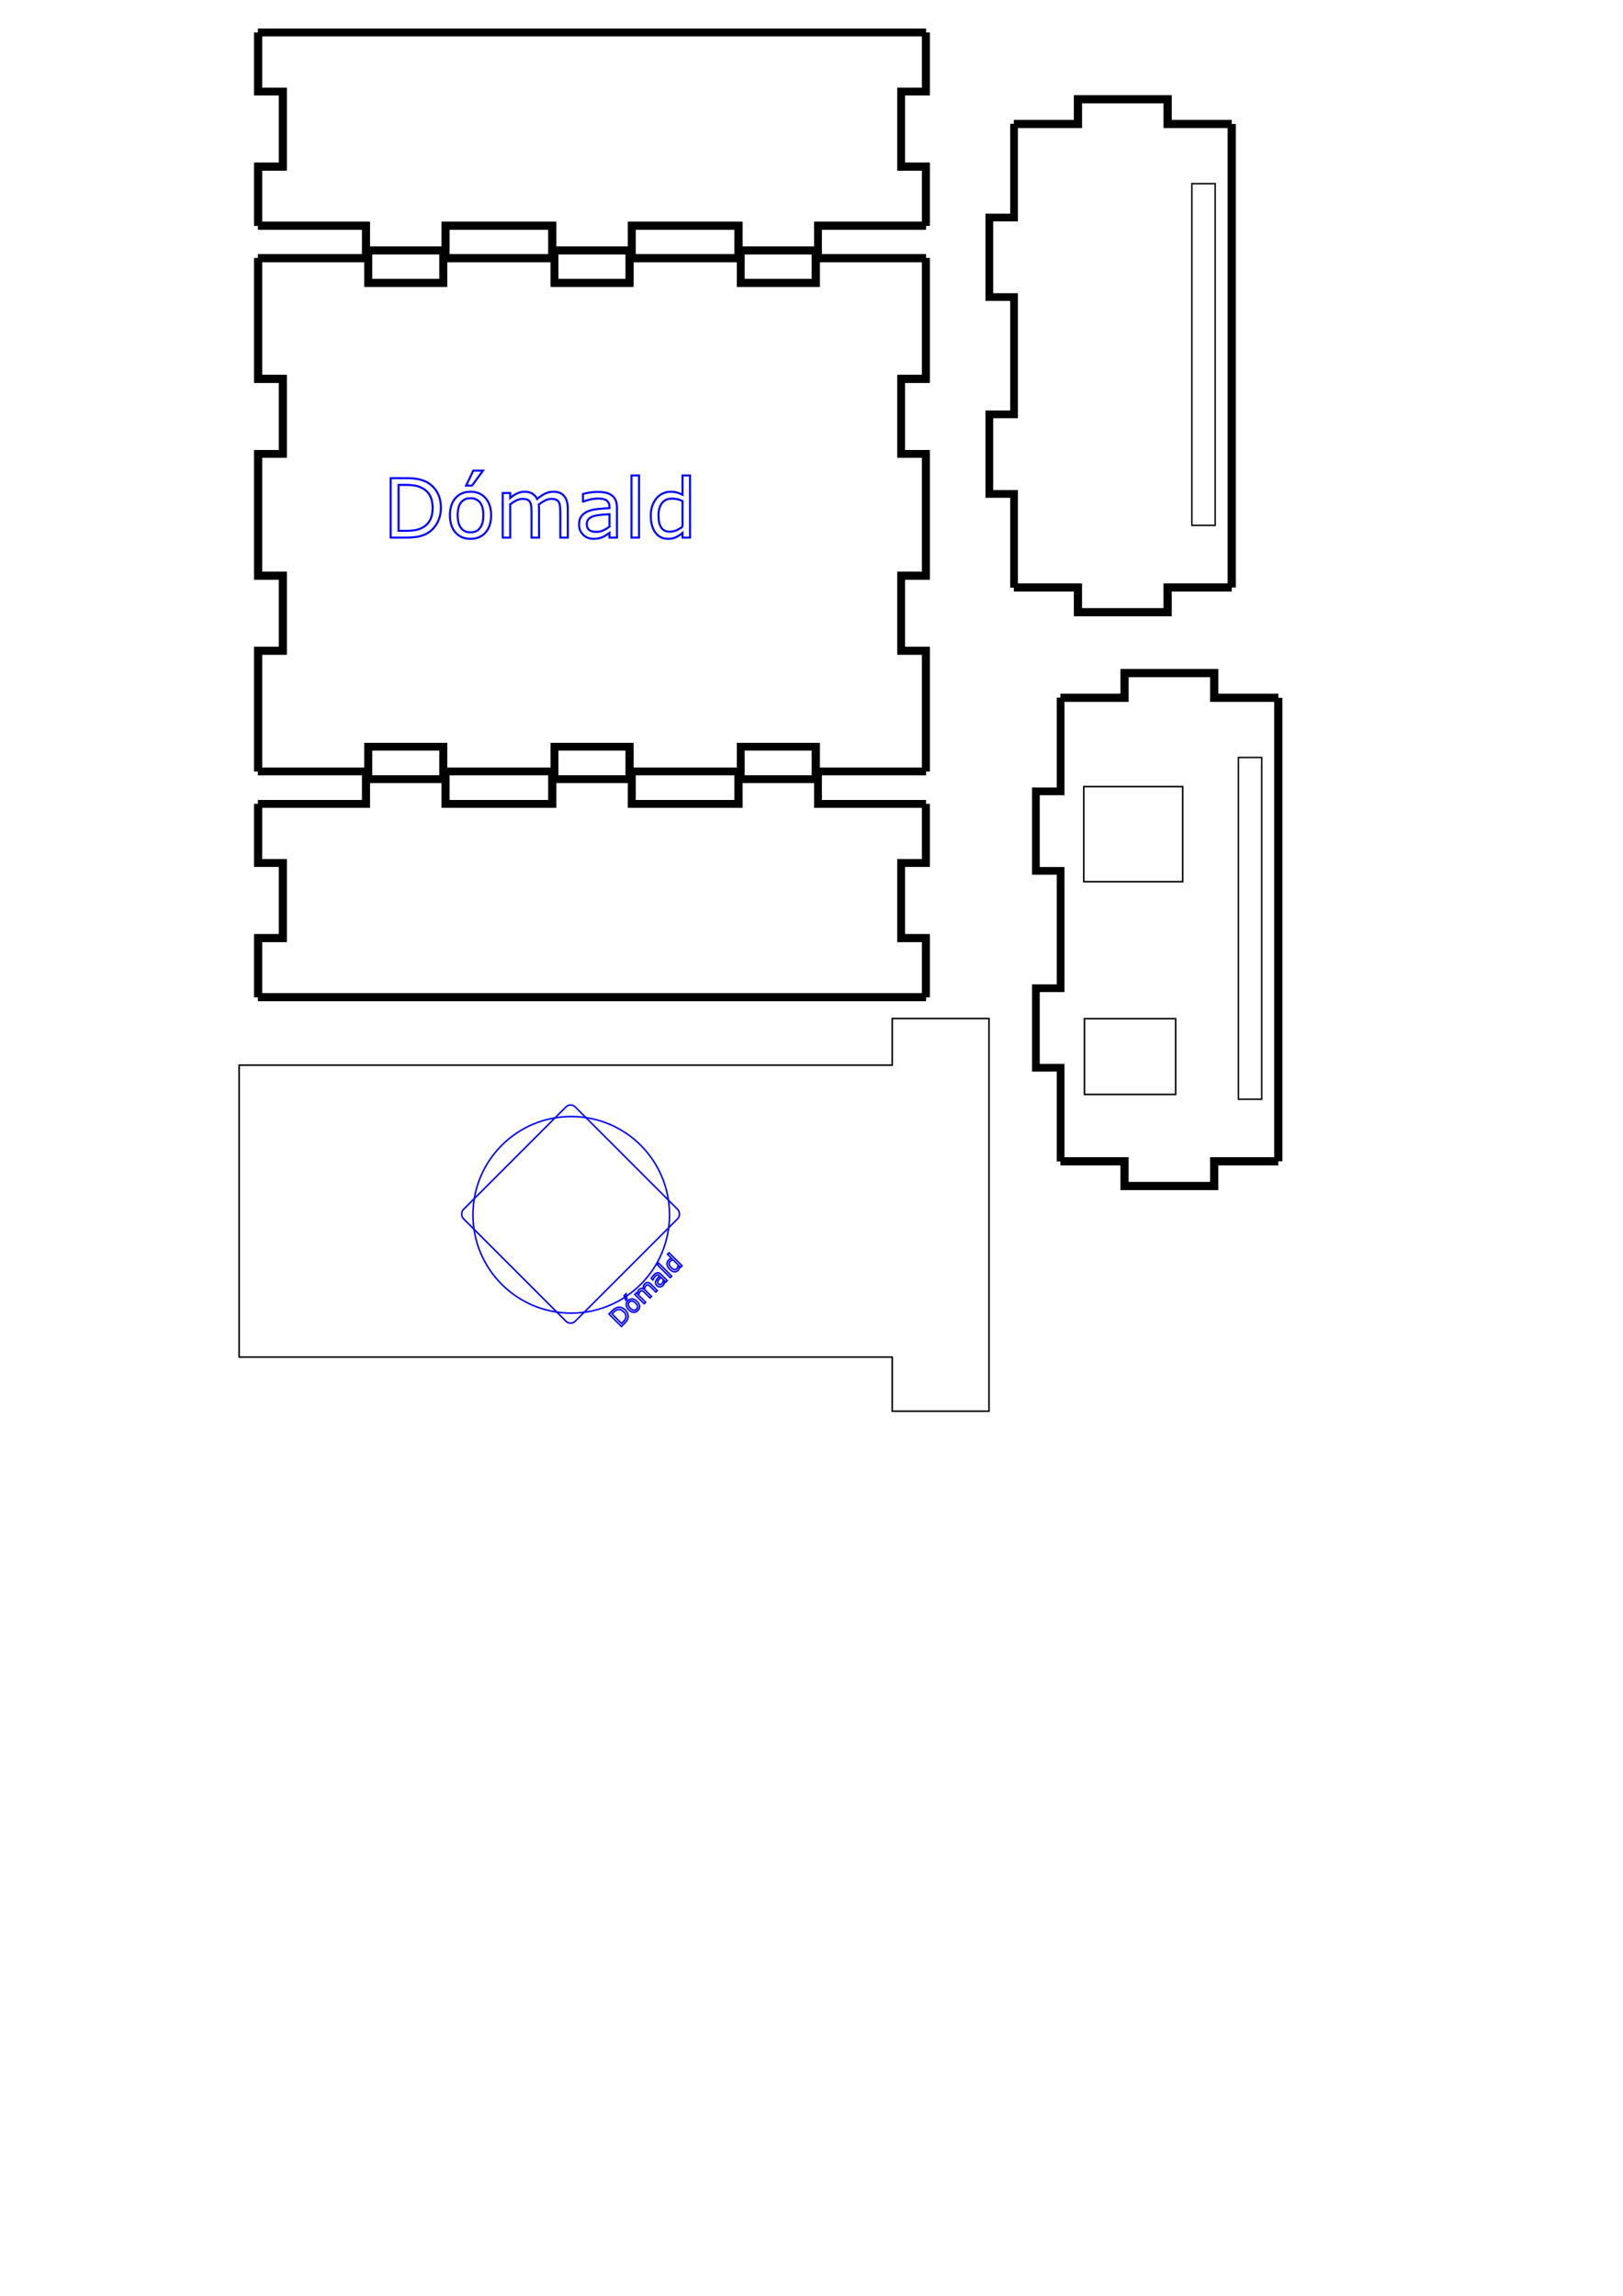 <?xml version="1.0" encoding="UTF-8" standalone="no"?>
<svg
   xmlns:dc="http://purl.org/dc/elements/1.1/"
   xmlns:cc="http://creativecommons.org/ns#"
   xmlns:rdf="http://www.w3.org/1999/02/22-rdf-syntax-ns#"
   xmlns:svg="http://www.w3.org/2000/svg"
   xmlns="http://www.w3.org/2000/svg"
   xmlns:sodipodi="http://sodipodi.sourceforge.net/DTD/sodipodi-0.dtd"
   xmlns:inkscape="http://www.inkscape.org/namespaces/inkscape"
   id="svg8"
   version="1.1"
   viewBox="0 0 210 297"
   height="297mm"
   width="210mm"
   sodipodi:docname="Box.svg"
   inkscape:version="1.0.2 (e86c870879, 2021-01-15, custom)">
  <defs
     id="defs2">
    <inkscape:perspective
       sodipodi:type="inkscape:persp3d"
       inkscape:vp_x="0 : 148.5 : 1"
       inkscape:vp_y="0 : 1000 : 0"
       inkscape:vp_z="210 : 148.5 : 1"
       inkscape:persp3d-origin="105 : 99 : 1"
       id="perspective162" />
  </defs>
  <sodipodi:namedview
     id="base"
     pagecolor="#ffffff"
     bordercolor="#666666"
     borderopacity="1.0"
     inkscape:pageopacity="0.0"
     inkscape:pageshadow="2"
     inkscape:zoom="1.4"
     inkscape:cx="340.00208"
     inkscape:cy="514.88958"
     inkscape:document-units="mm"
     inkscape:current-layer="layer1"
     inkscape:document-rotation="0"
     showgrid="false"
     inkscape:window-width="1366"
     inkscape:window-height="705"
     inkscape:window-x="-8"
     inkscape:window-y="-8"
     inkscape:window-maximized="1" />
  <g
     inkscape:label="Layer 1"
     inkscape:groupmode="layer"
     id="layer1">
    <g
       id="panel5360">
      <path
         style="fill:none;stroke:#000000;stroke-width:1"
         d="M 33.4 104 L 47.355 104 L 47.355 100.8 L 57.645 100.8 L 57.645 104 L 71.455 104 L 71.455 100.8 L 81.745 100.8 L 81.745 104 L 95.555 104 L 95.555 100.8 L 105.845 100.8 L 105.845 104 L 119.8 104"
         id="path2258" />
      <path
         style="fill:none;stroke:#000000;stroke-width:1"
         d="M 119.8 104 L 119.8 111.645 L 116.6 111.645 L 116.6 121.355 L 119.8 121.355 L 119.8 129"
         id="path2260" />
      <path
         style="fill:none;stroke:#000000;stroke-width:1"
         d="M 119.8 129 L 105.845 129 L 105.845 129 L 95.555 129 L 95.555 129 L 81.745 129 L 81.745 129 L 71.455 129 L 71.455 129 L 57.645 129 L 57.645 129 L 47.355 129 L 47.355 129 L 33.4 129"
         id="path2262" />
      <path
         style="fill:none;stroke:#000000;stroke-width:1"
         d="M 33.4 129 L 33.4 121.355 L 36.6 121.355 L 36.6 111.645 L 33.4 111.645 L 33.4 104"
         id="path2264" />
    </g>
    <g
       id="panel8718">
      <path
         style="fill:none;stroke:#000000;stroke-width:1"
         d="M 33.4 33.4 L 47.645 33.4 L 47.645 36.6 L 57.355 36.6 L 57.355 33.4 L 71.745 33.4 L 71.745 36.6 L 81.455 36.6 L 81.455 33.4 L 95.845 33.4 L 95.845 36.6 L 105.555 36.6 L 105.555 33.4 L 119.8 33.4"
         id="path2276" />
      <path
         style="fill:none;stroke:#000000;stroke-width:1"
         d="M 119.8 33.4 L 119.8 49.012 L 116.6 49.012 L 116.6 58.722 L 119.8 58.722 L 119.8 74.478 L 116.6 74.478 L 116.6 84.188 L 119.8 84.188 L 119.8 99.8"
         id="path2278" />
      <path
         style="fill:none;stroke:#000000;stroke-width:1"
         d="M 119.8 99.8 L 105.555 99.8 L 105.555 96.6 L 95.845 96.6 L 95.845 99.8 L 81.455 99.8 L 81.455 96.6 L 71.745 96.6 L 71.745 99.8 L 57.355 99.8 L 57.355 96.6 L 47.645 96.6 L 47.645 99.8 L 33.4 99.8"
         id="path2280" />
      <path
         style="fill:none;stroke:#000000;stroke-width:1"
         d="M 33.4 99.8 L 33.4 84.188 L 36.6 84.188 L 36.6 74.478 L 33.4 74.478 L 33.4 58.722 L 36.6 58.722 L 36.6 49.012 L 33.4 49.012 L 33.4 33.4"
         id="path2282" />
    </g>
    <g
       id="panel1538">
      <path
         style="fill:none;stroke:#000000;stroke-width:1"
         d="M 33.4 4.2 L 47.355 4.2 L 47.355 4.2 L 57.645 4.2 L 57.645 4.2 L 71.455 4.2 L 71.455 4.2 L 81.745 4.2 L 81.745 4.2 L 95.555 4.2 L 95.555 4.2 L 105.845 4.2 L 105.845 4.2 L 119.8 4.2"
         id="path2294" />
      <path
         style="fill:none;stroke:#000000;stroke-width:1"
         d="M 119.8 4.2 L 119.8 11.845 L 116.6 11.845 L 116.6 21.555 L 119.8 21.555 L 119.8 29.2"
         id="path2296" />
      <path
         style="fill:none;stroke:#000000;stroke-width:1"
         d="M 119.8 29.2 L 105.845 29.2 L 105.845 32.4 L 95.555 32.4 L 95.555 29.2 L 81.745 29.2 L 81.745 32.4 L 71.455 32.4 L 71.455 29.2 L 57.645 29.2 L 57.645 32.4 L 47.355 32.4 L 47.355 29.2 L 33.4 29.2"
         id="path2298" />
      <path
         style="fill:none;stroke:#000000;stroke-width:1"
         d="M 33.4 29.2 L 33.4 21.555 L 36.6 21.555 L 36.6 11.845 L 33.4 11.845 L 33.4 4.2"
         id="path2300" />
    </g>
    <g
       id="panel7209">
      <path
         style="fill:none;stroke:#000000;stroke-width:1"
         d="M 33.4 104 L 47.355 104 L 47.355 100.8 L 57.645 100.8 L 57.645 104 L 71.455 104 L 71.455 100.8 L 81.745 100.8 L 81.745 104 L 95.555 104 L 95.555 100.8 L 105.845 100.8 L 105.845 104 L 119.8 104"
         id="path2358" />
      <path
         style="fill:none;stroke:#000000;stroke-width:1"
         d="M 119.8 104 L 119.8 111.645 L 116.6 111.645 L 116.6 121.355 L 119.8 121.355 L 119.8 129"
         id="path2360" />
      <path
         style="fill:none;stroke:#000000;stroke-width:1"
         d="M 119.8 129 L 105.845 129 L 105.845 129 L 95.555 129 L 95.555 129 L 81.745 129 L 81.745 129 L 71.455 129 L 71.455 129 L 57.645 129 L 57.645 129 L 47.355 129 L 47.355 129 L 33.4 129"
         id="path2362" />
      <path
         style="fill:none;stroke:#000000;stroke-width:1"
         d="M 33.4 129 L 33.4 121.355 L 36.6 121.355 L 36.6 111.645 L 33.4 111.645 L 33.4 104"
         id="path2364" />
    </g>
    <g
       id="panel23">
      <path
         style="fill:none;stroke:#000000;stroke-width:1"
         d="M 33.4 33.4 L 47.645 33.4 L 47.645 36.6 L 57.355 36.6 L 57.355 33.4 L 71.745 33.4 L 71.745 36.6 L 81.455 36.6 L 81.455 33.4 L 95.845 33.4 L 95.845 36.6 L 105.555 36.6 L 105.555 33.4 L 119.8 33.4"
         id="path2376" />
      <path
         style="fill:none;stroke:#000000;stroke-width:1"
         d="M 119.8 33.4 L 119.8 49.012 L 116.6 49.012 L 116.6 58.722 L 119.8 58.722 L 119.8 74.478 L 116.6 74.478 L 116.6 84.188 L 119.8 84.188 L 119.8 99.8"
         id="path2378" />
      <path
         style="fill:none;stroke:#000000;stroke-width:1"
         d="M 119.8 99.8 L 105.555 99.8 L 105.555 96.6 L 95.845 96.6 L 95.845 99.8 L 81.455 99.8 L 81.455 96.6 L 71.745 96.6 L 71.745 99.8 L 57.355 99.8 L 57.355 96.6 L 47.645 96.6 L 47.645 99.8 L 33.4 99.8"
         id="path2380" />
      <path
         style="fill:none;stroke:#000000;stroke-width:1"
         d="M 33.4 99.8 L 33.4 84.188 L 36.6 84.188 L 36.6 74.478 L 33.4 74.478 L 33.4 58.722 L 36.6 58.722 L 36.6 49.012 L 33.4 49.012 L 33.4 33.4"
         id="path2382" />
    </g>
    <g
       id="panel6211">
      <path
         style="fill:none;stroke:#000000;stroke-width:1"
         d="M 33.4 4.2 L 47.355 4.2 L 47.355 4.2 L 57.645 4.2 L 57.645 4.2 L 71.455 4.2 L 71.455 4.2 L 81.745 4.2 L 81.745 4.2 L 95.555 4.2 L 95.555 4.2 L 105.845 4.2 L 105.845 4.2 L 119.8 4.2"
         id="path2394" />
      <path
         style="fill:none;stroke:#000000;stroke-width:1"
         d="M 119.8 4.2 L 119.8 11.845 L 116.6 11.845 L 116.6 21.555 L 119.8 21.555 L 119.8 29.2"
         id="path2396" />
      <path
         style="fill:none;stroke:#000000;stroke-width:1"
         d="M 119.8 29.2 L 105.845 29.2 L 105.845 32.4 L 95.555 32.4 L 95.555 29.2 L 81.745 29.2 L 81.745 32.4 L 71.455 32.4 L 71.455 29.2 L 57.645 29.2 L 57.645 32.4 L 47.355 32.4 L 47.355 29.2 L 33.4 29.2"
         id="path2398" />
      <path
         style="fill:none;stroke:#000000;stroke-width:1"
         d="M 33.4 29.2 L 33.4 21.555 L 36.6 21.555 L 36.6 11.845 L 33.4 11.845 L 33.4 4.2"
         id="path2400" />
    </g>
    <g
       id="panel5127">
      <path
         style="fill:none;stroke:#000000;stroke-width:1"
         d="M 33.4 104 L 47.355 104 L 47.355 100.8 L 57.645 100.8 L 57.645 104 L 71.455 104 L 71.455 100.8 L 81.745 100.8 L 81.745 104 L 95.555 104 L 95.555 100.8 L 105.845 100.8 L 105.845 104 L 119.8 104"
         id="path2483" />
      <path
         style="fill:none;stroke:#000000;stroke-width:1"
         d="M 119.8 104 L 119.8 111.645 L 116.6 111.645 L 116.6 121.355 L 119.8 121.355 L 119.8 129"
         id="path2485" />
      <path
         style="fill:none;stroke:#000000;stroke-width:1"
         d="M 119.8 129 L 105.845 129 L 105.845 129 L 95.555 129 L 95.555 129 L 81.745 129 L 81.745 129 L 71.455 129 L 71.455 129 L 57.645 129 L 57.645 129 L 47.355 129 L 47.355 129 L 33.4 129"
         id="path2487" />
      <path
         style="fill:none;stroke:#000000;stroke-width:1"
         d="M 33.4 129 L 33.4 121.355 L 36.6 121.355 L 36.6 111.645 L 33.4 111.645 L 33.4 104"
         id="path2489" />
    </g>
    <g
       id="panel5491">
      <path
         style="fill:none;stroke:#000000;stroke-width:1"
         d="M 33.4 33.4 L 47.645 33.4 L 47.645 36.6 L 57.355 36.6 L 57.355 33.4 L 71.745 33.4 L 71.745 36.6 L 81.455 36.6 L 81.455 33.4 L 95.845 33.4 L 95.845 36.6 L 105.555 36.6 L 105.555 33.4 L 119.8 33.4"
         id="path2501" />
      <path
         style="fill:none;stroke:#000000;stroke-width:1"
         d="M 119.8 33.4 L 119.8 49.012 L 116.6 49.012 L 116.6 58.722 L 119.8 58.722 L 119.8 74.478 L 116.6 74.478 L 116.6 84.188 L 119.8 84.188 L 119.8 99.8"
         id="path2503" />
      <path
         style="fill:none;stroke:#000000;stroke-width:1"
         d="M 119.8 99.8 L 105.555 99.8 L 105.555 96.6 L 95.845 96.6 L 95.845 99.8 L 81.455 99.8 L 81.455 96.6 L 71.745 96.6 L 71.745 99.8 L 57.355 99.8 L 57.355 96.6 L 47.645 96.6 L 47.645 99.8 L 33.4 99.8"
         id="path2505" />
      <path
         style="fill:none;stroke:#000000;stroke-width:1"
         d="M 33.4 99.8 L 33.4 84.188 L 36.6 84.188 L 36.6 74.478 L 33.4 74.478 L 33.4 58.722 L 36.6 58.722 L 36.6 49.012 L 33.4 49.012 L 33.4 33.4"
         id="path2507" />
    </g>
    <g
       id="panel614">
      <path
         style="fill:none;stroke:#000000;stroke-width:1"
         d="M 33.4 4.2 L 47.355 4.2 L 47.355 4.2 L 57.645 4.2 L 57.645 4.2 L 71.455 4.2 L 71.455 4.2 L 81.745 4.2 L 81.745 4.2 L 95.555 4.2 L 95.555 4.2 L 105.845 4.2 L 105.845 4.2 L 119.8 4.2"
         id="path2519" />
      <path
         style="fill:none;stroke:#000000;stroke-width:1"
         d="M 119.8 4.2 L 119.8 11.845 L 116.6 11.845 L 116.6 21.555 L 119.8 21.555 L 119.8 29.2"
         id="path2521" />
      <path
         style="fill:none;stroke:#000000;stroke-width:1"
         d="M 119.8 29.2 L 105.845 29.2 L 105.845 32.4 L 95.555 32.4 L 95.555 29.2 L 81.745 29.2 L 81.745 32.4 L 71.455 32.4 L 71.455 29.2 L 57.645 29.2 L 57.645 32.4 L 47.355 32.4 L 47.355 29.2 L 33.4 29.2"
         id="path2523" />
      <path
         style="fill:none;stroke:#000000;stroke-width:1"
         d="M 33.4 29.2 L 33.4 21.555 L 36.6 21.555 L 36.6 11.845 L 33.4 11.845 L 33.4 4.2"
         id="path2525" />
    </g>
    <g
       id="g3435"
       transform="translate(-19.277,-16.82)">
      <path
         style="fill:none;stroke:#000000;stroke-width:1.062"
         d="m 150.46,32.858 h 8.294 v -3.198 h 11.603 v 3.198 h 8.294"
         id="path2285" />
      <g
         id="g3425"
         transform="translate(0.023,-0.02)">
        <g
           id="g3417">
          <g
             id="g3400">
            <path
               style="fill:none;stroke:#000000;stroke-width:1.062"
               d="m 178.626,32.878 v 12.114 0 10.283 0 15.167 0 10.283 0 12.114"
               id="path2287" />
            <path
               style="fill:none;stroke:#000000;stroke-width:1.062"
               d="m 178.626,92.839 h -8.294 v 3.198 h -11.603 v -3.198 h -8.294"
               id="path2289" />
            <path
               style="fill:none;stroke:#000000;stroke-width:1"
               d="m 150.46,92.858 v -12.122 h -3.2 v -10.29 h 3.2 v -15.177 h -3.2 v -10.29 h 3.2 v -12.122"
               id="path2291" />
            <rect
               style="fill:none;stroke:#000000;stroke-width:0.186;stroke-miterlimit:4;stroke-dasharray:none;stroke-opacity:1"
               id="rect2555"
               width="3.014"
               height="44.213"
               x="173.469"
               y="40.597" />
          </g>
        </g>
      </g>
    </g>
    <g
       id="g1022"
       transform="translate(-9.449,-14.741)">
      <g
         id="g3453"
         transform="translate(-3.803,72.154)">
        <path
           style="fill:none;stroke:#000000;stroke-width:1.062"
           d="m 150.46,32.858 h 8.294 v -3.198 h 11.603 v 3.198 h 8.294"
           id="path3437" />
        <g
           id="g3451"
           transform="translate(0.023,-0.02)">
          <g
             id="g3449">
            <g
               id="g3447">
              <path
                 style="fill:none;stroke:#000000;stroke-width:1.062"
                 d="m 178.626,32.878 v 12.114 0 10.283 0 15.167 0 10.283 0 12.114"
                 id="path3439" />
              <path
                 style="fill:none;stroke:#000000;stroke-width:1.062"
                 d="m 178.626,92.839 h -8.294 v 3.198 h -11.603 v -3.198 h -8.294"
                 id="path3441" />
              <path
                 style="fill:none;stroke:#000000;stroke-width:1"
                 d="m 150.46,92.858 v -12.122 h -3.2 v -10.29 h 3.2 v -15.177 h -3.2 v -10.29 h 3.2 v -12.122"
                 id="path3443" />
              <rect
                 style="fill:none;stroke:#000000;stroke-width:0.186;stroke-miterlimit:4;stroke-dasharray:none;stroke-opacity:1"
                 id="rect3445"
                 width="3.014"
                 height="44.213"
                 x="173.469"
                 y="40.597" />
            </g>
          </g>
        </g>
      </g>
      <rect
         style="fill:none;stroke:#000000;stroke-width:0.2;stroke-miterlimit:4;stroke-dasharray:none;stroke-opacity:1"
         id="rect3455"
         width="12.8"
         height="12.3"
         x="149.679"
         y="116.501" />
      <rect
         style="fill:none;stroke:#000000;stroke-width:0.2;stroke-miterlimit:4;stroke-dasharray:none;stroke-opacity:1"
         id="rect3457"
         width="11.8"
         height="9.8"
         x="149.766"
         y="146.523" />
    </g>
    <g
       aria-label="Dómald"
       id="text1026"
       style="font-style:normal;font-weight:normal;font-size:10.583px;line-height:1.25;font-family:sans-serif;fill:none;fill-opacity:1;stroke:#0000ff;stroke-width:0.265;stroke-miterlimit:4;stroke-dasharray:none;stroke-opacity:1">
      <path
         d="m 57.049,65.708 q 0,1.049 -0.46,1.902 -0.455,0.853 -1.214,1.323 -0.527,0.326 -1.178,0.47 -0.646,0.145 -1.705,0.145 h -1.943 v -7.695 h 1.922 q 1.127,0 1.788,0.165 0.667,0.16 1.127,0.444 0.785,0.491 1.225,1.307 0.439,0.816 0.439,1.938 z m -1.07,-0.015 q 0,-0.904 -0.315,-1.524 Q 55.349,63.548 54.724,63.191 54.269,62.933 53.757,62.835 53.246,62.732 52.533,62.732 h -0.961 v 5.938 h 0.961 q 0.739,0 1.287,-0.109 0.553,-0.109 1.013,-0.403 0.574,-0.367 0.858,-0.966 0.289,-0.599 0.289,-1.499 z"
         style="fill:none;stroke:#0000ff;stroke-width:0.265;stroke-miterlimit:4;stroke-dasharray:none;stroke-opacity:1"
         id="path1064" />
      <path
         d="m 63.545,66.664 q 0,1.411 -0.723,2.227 -0.723,0.816 -1.938,0.816 -1.225,0 -1.948,-0.816 -0.718,-0.816 -0.718,-2.227 0,-1.411 0.718,-2.227 0.723,-0.822 1.948,-0.822 1.214,0 1.938,0.822 0.723,0.816 0.723,2.227 z m -1.003,0 q 0,-1.121 -0.439,-1.664 -0.439,-0.548 -1.22,-0.548 -0.791,0 -1.23,0.548 -0.434,0.543 -0.434,1.664 0,1.085 0.439,1.648 0.439,0.558 1.225,0.558 0.775,0 1.214,-0.553 0.444,-0.558 0.444,-1.654 z m -0.052,-5.777 -1.411,1.933 H 60.31 l 0.925,-1.933 z"
         style="fill:none;stroke:#0000ff;stroke-width:0.265;stroke-miterlimit:4;stroke-dasharray:none;stroke-opacity:1"
         id="path1066" />
      <path
         d="m 73.472,69.548 h -0.972 v -3.287 q 0,-0.372 -0.036,-0.718 -0.031,-0.346 -0.14,-0.553 -0.119,-0.222 -0.341,-0.336 -0.222,-0.114 -0.641,-0.114 -0.408,0 -0.816,0.207 -0.408,0.202 -0.816,0.517 0.015,0.119 0.026,0.279 0.01,0.155 0.01,0.31 v 3.695 h -0.972 v -3.287 q 0,-0.382 -0.036,-0.723 -0.031,-0.346 -0.14,-0.553 -0.119,-0.222 -0.341,-0.331 -0.222,-0.114 -0.641,-0.114 -0.398,0 -0.801,0.196 -0.398,0.196 -0.796,0.501 v 4.31 h -0.972 v -5.772 h 0.972 v 0.641 q 0.455,-0.377 0.904,-0.589 0.455,-0.212 0.966,-0.212 0.589,0 0.997,0.248 0.413,0.248 0.615,0.687 0.589,-0.496 1.075,-0.713 0.486,-0.222 1.039,-0.222 0.951,0 1.4,0.579 0.455,0.574 0.455,1.607 z"
         style="fill:none;stroke:#0000ff;stroke-width:0.265;stroke-miterlimit:4;stroke-dasharray:none;stroke-opacity:1"
         id="path1068" />
      <path
         d="M 79.828,69.548 H 78.862 v -0.615 q -0.129,0.088 -0.351,0.248 -0.217,0.155 -0.424,0.248 -0.243,0.119 -0.558,0.196 -0.315,0.083 -0.739,0.083 -0.78,0 -1.323,-0.517 -0.543,-0.517 -0.543,-1.318 0,-0.656 0.279,-1.059 0.284,-0.408 0.806,-0.641 0.527,-0.233 1.266,-0.315 0.739,-0.083 1.586,-0.124 v -0.15 q 0,-0.331 -0.119,-0.548 -0.114,-0.217 -0.331,-0.341 -0.207,-0.119 -0.496,-0.16 -0.289,-0.041 -0.605,-0.041 -0.382,0 -0.853,0.103 -0.47,0.098 -0.972,0.289 h -0.052 v -0.987 q 0.284,-0.078 0.822,-0.171 0.537,-0.093 1.059,-0.093 0.61,0 1.059,0.103 0.455,0.098 0.785,0.341 0.326,0.238 0.496,0.615 0.171,0.377 0.171,0.935 z M 78.862,68.127 v -1.607 q -0.444,0.026 -1.049,0.078 -0.599,0.052 -0.951,0.15 -0.419,0.119 -0.677,0.372 -0.258,0.248 -0.258,0.687 0,0.496 0.3,0.749 0.3,0.248 0.915,0.248 0.512,0 0.935,-0.196 0.424,-0.202 0.785,-0.481 z"
         style="fill:none;stroke:#0000ff;stroke-width:0.265;stroke-miterlimit:4;stroke-dasharray:none;stroke-opacity:1"
         id="path1070" />
      <path
         d="m 82.681,69.548 h -0.972 v -8.041 h 0.972 z"
         style="fill:none;stroke:#0000ff;stroke-width:0.265;stroke-miterlimit:4;stroke-dasharray:none;stroke-opacity:1"
         id="path1072" />
      <path
         d="M 89.285,69.548 H 88.313 v -0.605 q -0.419,0.362 -0.873,0.563 -0.455,0.202 -0.987,0.202 -1.034,0 -1.643,-0.796 -0.605,-0.796 -0.605,-2.207 0,-0.734 0.207,-1.307 0.212,-0.574 0.568,-0.977 0.351,-0.393 0.816,-0.599 0.47,-0.207 0.972,-0.207 0.455,0 0.806,0.098 0.351,0.093 0.739,0.295 v -2.501 h 0.972 z M 88.313,68.127 v -3.312 q -0.393,-0.176 -0.703,-0.243 -0.31,-0.067 -0.677,-0.067 -0.816,0 -1.271,0.568 -0.455,0.568 -0.455,1.612 0,1.028 0.351,1.566 0.351,0.532 1.127,0.532 0.413,0 0.837,-0.181 0.424,-0.186 0.791,-0.475 z"
         style="fill:none;stroke:#0000ff;stroke-width:0.265;stroke-miterlimit:4;stroke-dasharray:none;stroke-opacity:1"
         id="path1074" />
    </g>
    <g
       id="g1106"
       transform="translate(0.578,-5.199)">
      <path
         id="rect160"
         style="fill:none;stroke:#000000;stroke-width:0.2;stroke-miterlimit:4;stroke-dasharray:none;stroke-opacity:1"
         d="m 114.867,136.962 v 6.031 H 30.363 v 37.768 H 114.867 v 7 h 12.523 v -50.8 z" />
      <g
         id="g893"
         transform="matrix(0.257,0,0,0.257,95.495,135.53)"
         style="stroke-width:3.891;stroke-miterlimit:4;stroke-dasharray:none">
        <g
           id="g857"
           transform="translate(-32,1.343)"
           style="stroke-width:3.891;stroke-miterlimit:4;stroke-dasharray:none">
          <g
             id="g860"
             style="stroke-width:3.891;stroke-miterlimit:4;stroke-dasharray:none">
            <circle
               style="fill:none;fill-opacity:1;stroke:#0000fe;stroke-width:0.778;stroke-miterlimit:4;stroke-dasharray:none;stroke-opacity:1"
               id="path20"
               cx="-54.223"
               cy="103.039"
               r="49.486" />
          </g>
        </g>
        <g
           id="g854"
           inkscape:transform-center-x="-1.4924915"
           inkscape:transform-center-y="1.4924915"
           transform="translate(-32)"
           style="stroke-width:3.891;stroke-miterlimit:4;stroke-dasharray:none">
          <g
             id="g850"
             style="stroke-width:3.891;stroke-miterlimit:4;stroke-dasharray:none">
            <rect
               style="fill:none;fill-opacity:1;stroke:#0000ff;stroke-width:0.778;stroke-miterlimit:4;stroke-dasharray:none;stroke-opacity:1"
               id="rect847"
               width="79.576"
               height="79.576"
               x="-4.827"
               y="72.329"
               ry="3.316"
               transform="rotate(45)" />
          </g>
        </g>
        <g
           aria-label="Dómald"
           transform="matrix(0.695,-0.695,0.719,0.719,0,0)"
           id="text876"
           style="font-style:normal;font-weight:normal;font-size:12.009px;line-height:1.25;font-family:sans-serif;fill:none;fill-opacity:1;fill-rule:nonzero;stroke:#0000ff;stroke-width:0.778;stroke-miterlimit:4;stroke-dasharray:none;stroke-opacity:1"
           inkscape:transform-center-x="10.686877"
           inkscape:transform-center-y="13.379557">
          <path
             d="m -152.017,64.921 q 0,1.19 -0.522,2.158 -0.516,0.968 -1.378,1.501 -0.598,0.369 -1.337,0.534 -0.733,0.164 -1.935,0.164 h -2.205 v -8.731 h 2.181 q 1.278,0 2.029,0.188 0.756,0.182 1.278,0.504 0.891,0.557 1.39,1.484 0.498,0.926 0.498,2.199 z m -1.214,-0.018 q 0,-1.026 -0.358,-1.73 -0.358,-0.704 -1.067,-1.108 -0.516,-0.293 -1.097,-0.405 -0.581,-0.117 -1.39,-0.117 h -1.091 V 68.281 h 1.091 q 0.839,0 1.46,-0.123 0.627,-0.123 1.149,-0.457 0.651,-0.416 0.973,-1.097 0.328,-0.68 0.328,-1.7 z"
             style="fill:none;fill-opacity:1;fill-rule:nonzero;stroke:#0000ff;stroke-width:0.778;stroke-miterlimit:4;stroke-dasharray:none;stroke-opacity:1"
             id="path1077" />
          <path
             d="m -144.646,66.006 q 0,1.601 -0.821,2.527 -0.821,0.926 -2.199,0.926 -1.39,0 -2.211,-0.926 -0.815,-0.926 -0.815,-2.527 0,-1.601 0.815,-2.527 0.821,-0.932 2.211,-0.932 1.378,0 2.199,0.932 0.821,0.926 0.821,2.527 z m -1.138,0 q 0,-1.272 -0.498,-1.888 -0.498,-0.622 -1.384,-0.622 -0.897,0 -1.396,0.622 -0.493,0.616 -0.493,1.888 0,1.231 0.498,1.871 0.498,0.633 1.39,0.633 0.88,0 1.378,-0.627 0.504,-0.633 0.504,-1.876 z m -0.059,-6.556 -1.601,2.193 h -0.874 l 1.05,-2.193 z"
             style="fill:none;fill-opacity:1;fill-rule:nonzero;stroke:#0000ff;stroke-width:0.778;stroke-miterlimit:4;stroke-dasharray:none;stroke-opacity:1"
             id="path1079" />
          <path
             d="m -133.382,69.278 h -1.102 v -3.729 q 0,-0.422 -0.041,-0.815 -0.035,-0.393 -0.158,-0.627 -0.135,-0.252 -0.387,-0.381 -0.252,-0.129 -0.727,-0.129 -0.463,0 -0.926,0.235 -0.463,0.229 -0.926,0.586 0.018,0.135 0.029,0.317 0.012,0.176 0.012,0.352 v 4.193 h -1.102 v -3.729 q 0,-0.434 -0.041,-0.821 -0.035,-0.393 -0.158,-0.627 -0.135,-0.252 -0.387,-0.375 -0.252,-0.129 -0.727,-0.129 -0.452,0 -0.909,0.223 -0.452,0.223 -0.903,0.569 v 4.89 h -1.102 v -6.55 h 1.102 v 0.727 q 0.516,-0.428 1.026,-0.668 0.516,-0.24 1.097,-0.24 0.668,0 1.132,0.281 0.469,0.281 0.698,0.78 0.668,-0.563 1.22,-0.809 0.551,-0.252 1.179,-0.252 1.079,0 1.589,0.657 0.516,0.651 0.516,1.824 z"
             style="fill:none;fill-opacity:1;fill-rule:nonzero;stroke:#0000ff;stroke-width:0.778;stroke-miterlimit:4;stroke-dasharray:none;stroke-opacity:1"
             id="path1081" />
          <path
             d="m -126.17,69.278 h -1.097 v -0.698 q -0.147,0.1 -0.399,0.281 -0.246,0.176 -0.481,0.281 -0.276,0.135 -0.633,0.223 -0.358,0.094 -0.839,0.094 -0.885,0 -1.501,-0.586 -0.616,-0.586 -0.616,-1.495 0,-0.745 0.317,-1.202 0.323,-0.463 0.915,-0.727 0.598,-0.264 1.437,-0.358 0.839,-0.094 1.8,-0.141 v -0.17 q 0,-0.375 -0.135,-0.622 -0.129,-0.246 -0.375,-0.387 -0.235,-0.135 -0.563,-0.182 -0.328,-0.047 -0.686,-0.047 -0.434,0 -0.968,0.117 -0.534,0.111 -1.102,0.328 h -0.059 V 62.869 q 0.323,-0.088 0.932,-0.194 0.61,-0.106 1.202,-0.106 0.692,0 1.202,0.117 0.516,0.111 0.891,0.387 0.369,0.27 0.563,0.698 0.194,0.428 0.194,1.061 z m -1.097,-1.613 v -1.824 q -0.504,0.029 -1.19,0.088 -0.68,0.059 -1.079,0.17 -0.475,0.135 -0.768,0.422 -0.293,0.281 -0.293,0.78 0,0.563 0.34,0.85 0.34,0.281 1.038,0.281 0.581,0 1.061,-0.223 0.481,-0.229 0.891,-0.545 z"
             style="fill:none;fill-opacity:1;fill-rule:nonzero;stroke:#0000ff;stroke-width:0.778;stroke-miterlimit:4;stroke-dasharray:none;stroke-opacity:1"
             id="path1083" />
          <path
             d="m -122.933,69.278 h -1.102 V 60.154 h 1.102 z"
             style="fill:none;fill-opacity:1;fill-rule:nonzero;stroke:#0000ff;stroke-width:0.778;stroke-miterlimit:4;stroke-dasharray:none;stroke-opacity:1"
             id="path1085" />
          <path
             d="m -115.439,69.278 h -1.102 v -0.686 q -0.475,0.41 -0.991,0.639 -0.516,0.229 -1.12,0.229 -1.173,0 -1.865,-0.903 -0.686,-0.903 -0.686,-2.504 0,-0.833 0.235,-1.484 0.24,-0.651 0.645,-1.108 0.399,-0.446 0.926,-0.68 0.534,-0.235 1.102,-0.235 0.516,0 0.915,0.111 0.399,0.106 0.839,0.334 V 60.154 h 1.102 z m -1.102,-1.613 V 63.907 q -0.446,-0.199 -0.797,-0.276 -0.352,-0.076 -0.768,-0.076 -0.926,0 -1.442,0.645 -0.516,0.645 -0.516,1.829 0,1.167 0.399,1.777 0.399,0.604 1.278,0.604 0.469,0 0.95,-0.205 0.481,-0.211 0.897,-0.539 z"
             style="fill:none;fill-opacity:1;fill-rule:nonzero;stroke:#0000ff;stroke-width:0.778;stroke-miterlimit:4;stroke-dasharray:none;stroke-opacity:1"
             id="path1087" />
        </g>
        <g
           id="g881"
           transform="translate(32,24)"
           style="stroke-width:3.891;stroke-miterlimit:4;stroke-dasharray:none" />
      </g>
    </g>
  </g>
</svg>
